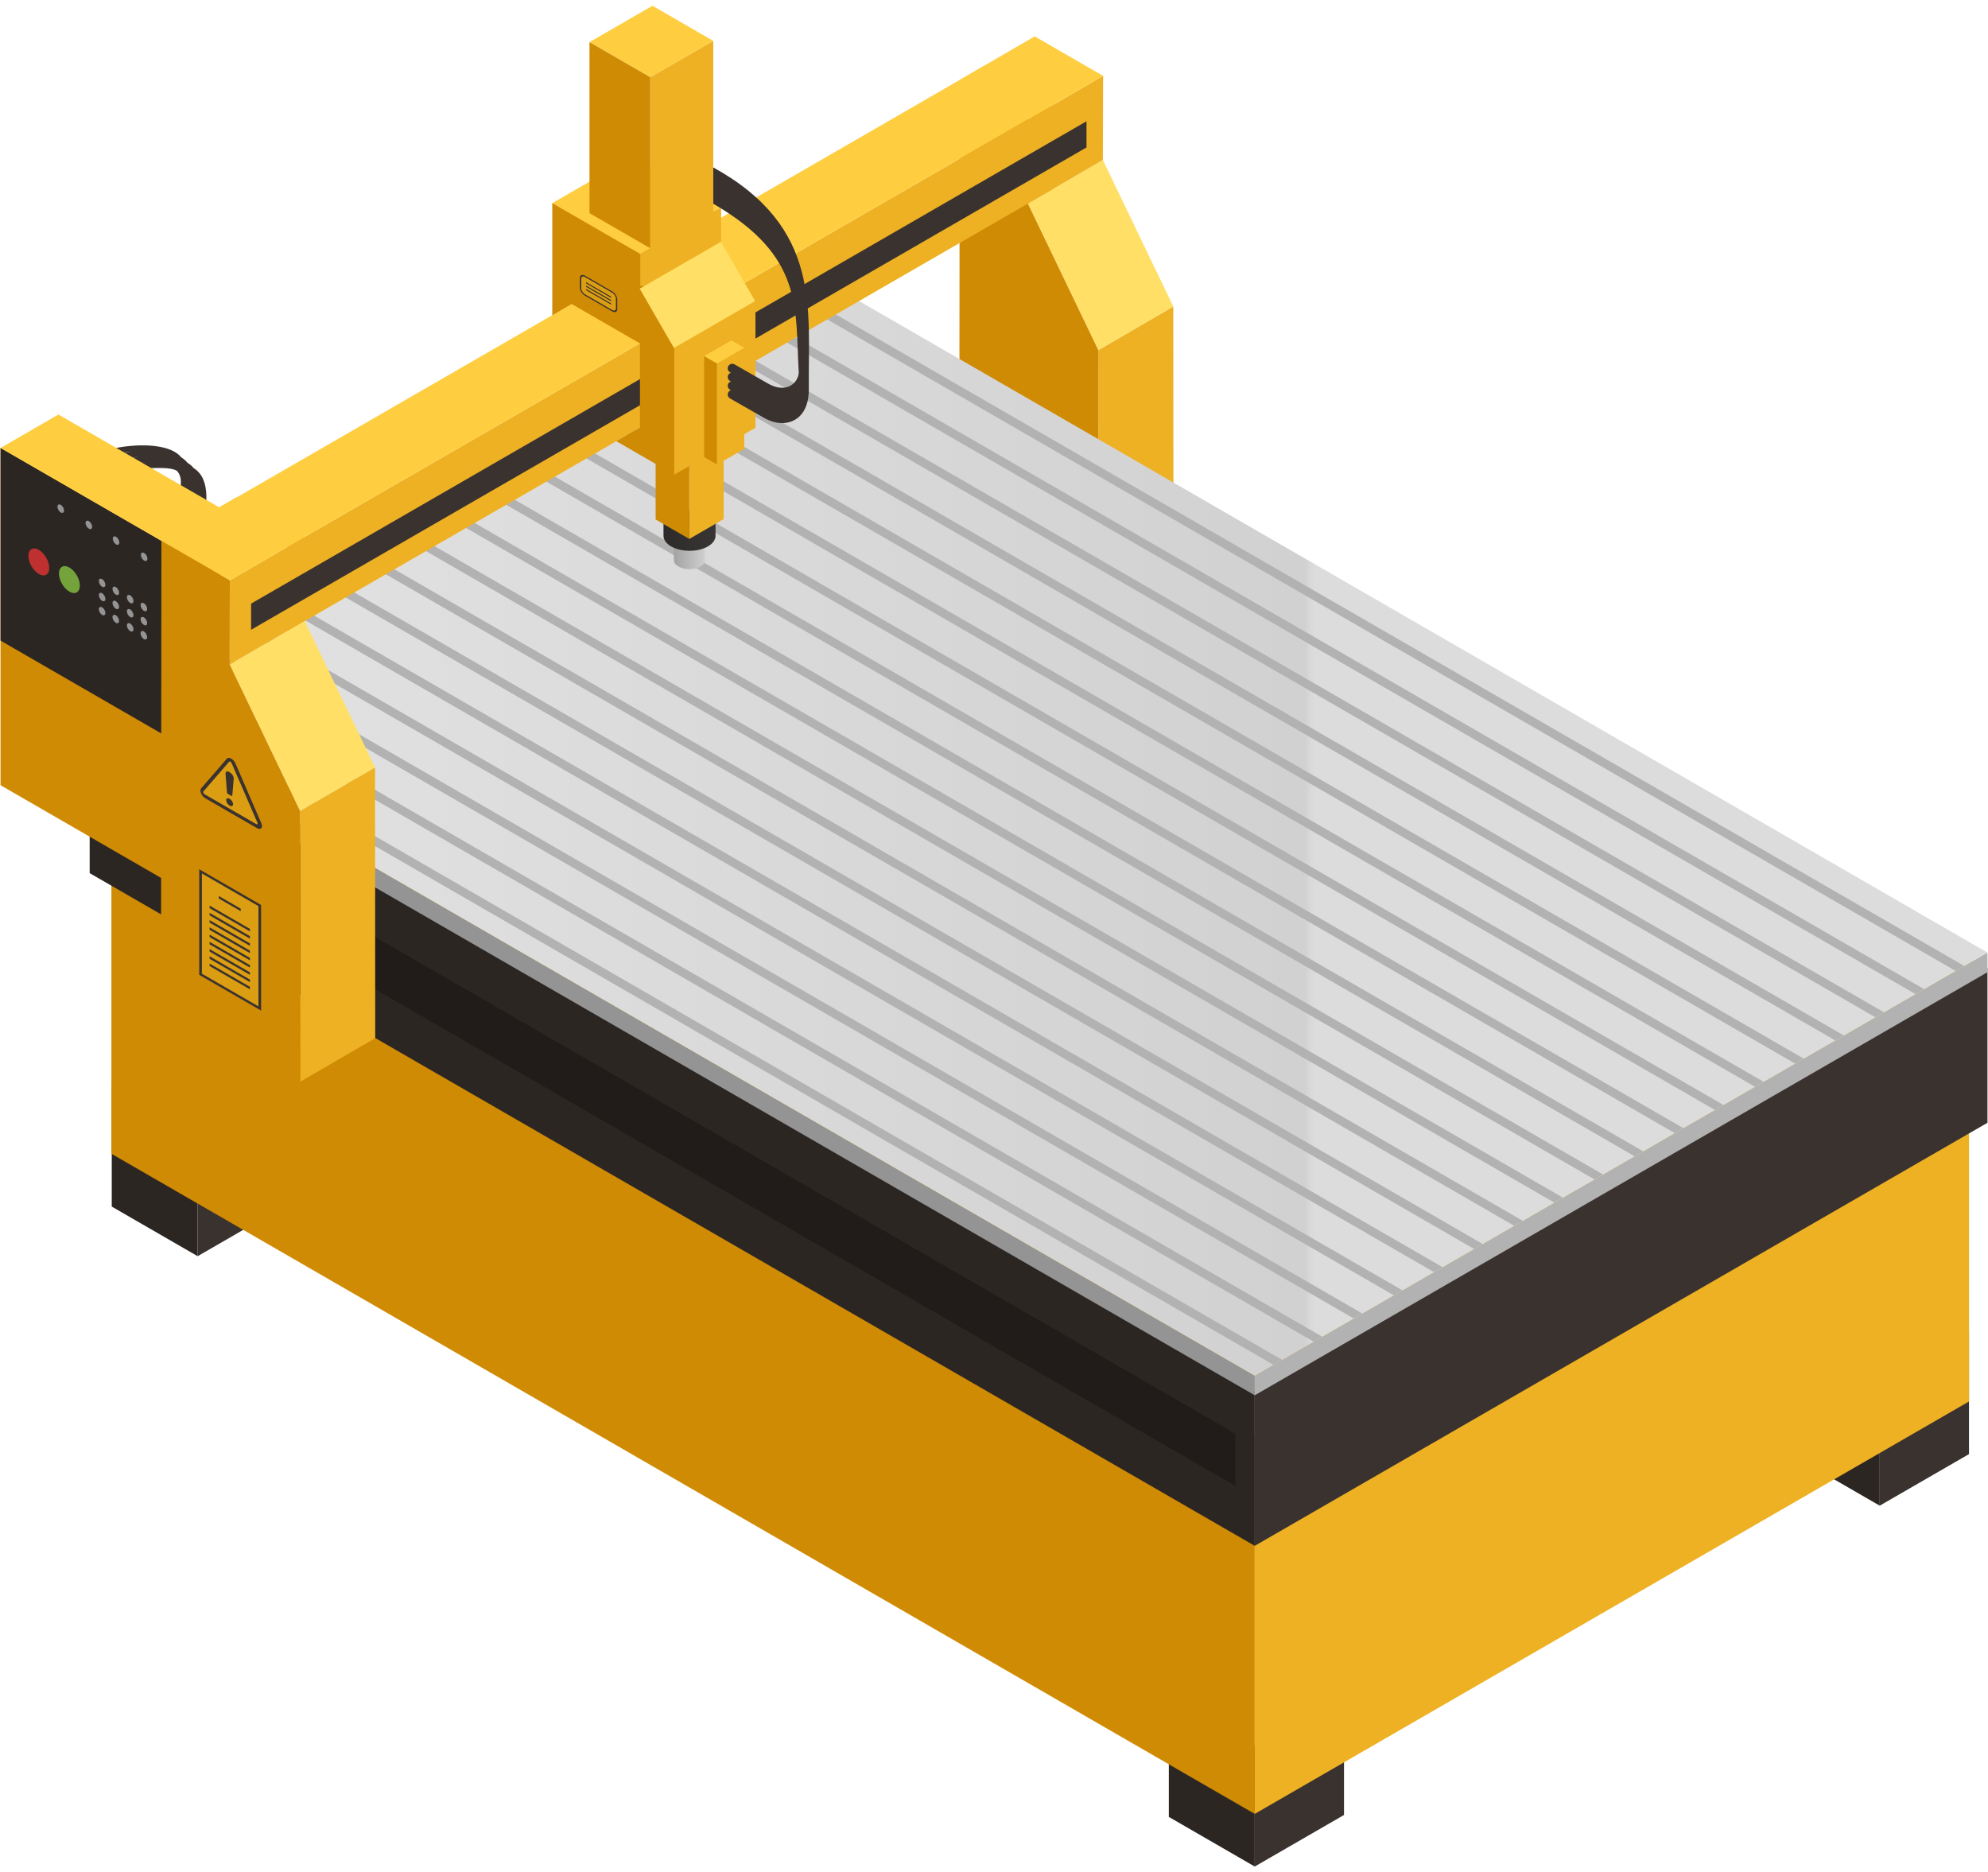 <?xml version="1.0" encoding="UTF-8" standalone="no"?>
<!-- Generator: Adobe Illustrator 27.5.0, SVG Export Plug-In . SVG Version: 6.00 Build 0)  -->

<svg
   version="1.1"
   x="0px"
   y="0px"
   viewBox="0 0 103 97"
   xml:space="preserve"
   sodipodi:docname="NestingCNC.svg"
   inkscape:version="1.3.2 (091e20e, 2023-11-25, custom)"
   width="100%"
   height="100%"
   xmlns:inkscape="http://www.inkscape.org/namespaces/inkscape"
   xmlns:sodipodi="http://sodipodi.sourceforge.net/DTD/sodipodi-0.dtd"
   xmlns="http://www.w3.org/2000/svg"
   xmlns:svg="http://www.w3.org/2000/svg"><defs
   id="defs665" /><sodipodi:namedview
   id="namedview665"
   pagecolor="#ffffff"
   bordercolor="#000000"
   borderopacity="0.25"
   inkscape:showpageshadow="2"
   inkscape:pageopacity="0.0"
   inkscape:pagecheckerboard="0"
   inkscape:deskcolor="#d1d1d1"
   inkscape:zoom="4.5443396"
   inkscape:cx="46.871497"
   inkscape:cy="41.480175"
   inkscape:window-width="2560"
   inkscape:window-height="1009"
   inkscape:window-x="1912"
   inkscape:window-y="-8"
   inkscape:window-maximized="1"
   inkscape:current-layer="_x30_" />
<g
   id="_x31__1_"
   transform="translate(-181.975,-128.394)">
	<path
   style="fill:#3a322e"
   d="m 187.818,151.634 c 1.564,-0.324 3.049,-0.18 3.546,0.453 0.124,0.076 0.231,0.167 0.318,0.276 0.125,0.077 0.233,0.168 0.321,0.277 0.791,0.487 0.806,1.635 0.421,3.371 -0.301,1.35 -0.381,2.275 -0.155,3.77 0.222,1.472 0.364,2.494 0.351,3.234 -0.447,-0.241 -0.892,-0.485 -1.337,-0.729 0.025,-0.701 -0.108,-1.725 -0.344,-3.297 -0.206,-1.363 -0.172,-2.369 0.125,-3.714 0.114,-0.525 0.223,-1.054 0.266,-1.587 0.023,-0.281 0.059,-0.607 -0.162,-0.873 -0.249,-0.269 -1.678,-0.173 -2.093,-0.094 l -0.298,-0.258 c 0.249,-0.051 0.487,-0.095 0.703,-0.123 -0.217,0.02 -0.461,0.058 -0.723,0.106 l -0.3,-0.26 c 0.244,-0.05 0.477,-0.093 0.691,-0.121 -0.214,0.02 -0.454,0.057 -0.71,0.104 l -0.301,-0.26 c 0.242,-0.049 0.473,-0.092 0.685,-0.12 -0.213,0.02 -0.45,0.056 -0.704,0.104 z"
   id="path1" />
	<g
   id="g5">
		<polygon
   style="fill:#eeb124"
   points="238.879,146.532 242.765,144.274 242.774,158.299 238.888,160.557 "
   id="polygon1" />
		<polygon
   style="fill:#ffdf66"
   points="235.23,138.941 239.115,136.683 242.765,144.274 238.879,146.532 "
   id="polygon2" />
		<polygon
   style="fill:#eeb124"
   points="235.242,134.583 239.128,132.325 239.115,136.683 235.23,138.941 "
   id="polygon3" />
		<polygon
   style="fill:#ffce40"
   points="231.696,132.536 235.582,130.278 239.128,132.325 235.242,134.583 "
   id="polygon4" />
		<polygon
   style="fill:#d08b05"
   points="238.879,146.532 238.888,160.557 231.677,156.394 231.696,132.536 235.242,134.583 235.23,138.941 "
   id="polygon5" />
	</g>
	<g
   id="Axonometric_Cube_7_">
		<polygon
   id="Cube_face_-_left_119_"
   style="fill:#2c2623"
   points="246.984,225.095 242.533,222.525 242.533,216.249 246.984,218.819 " />
		<polygon
   id="Cube_face_-_right_120_"
   style="fill:#3a322e"
   points="251.609,222.424 246.984,225.095 246.984,218.819 251.609,216.148 " />
	</g>
	<g
   id="Axonometric_Cube_9_">
		<polygon
   id="Cube_face_-_left_121_"
   style="fill:#2c2623"
   points="192.216,193.475 187.765,190.905 187.765,184.629 192.216,187.198 " />
		<polygon
   id="Cube_face_-_right_122_"
   style="fill:#3a322e"
   points="196.841,190.804 192.216,193.475 192.216,187.198 196.841,184.528 " />
	</g>
	<g
   id="Axonometric_Cube_8_">
		<polygon
   id="Cube_face_-_left_120_"
   style="fill:#2c2623"
   points="279.365,206.4 274.914,203.83 274.914,197.554 279.365,200.124 " />
		<polygon
   id="Cube_face_-_right_121_"
   style="fill:#3a322e"
   points="283.99,203.729 279.365,206.4 279.365,200.124 283.99,197.453 " />
	</g>
	<g
   id="Axonometric_Cube_2_">
		<polygon
   id="Cube_face_-_left_76_"
   style="fill:#d08b05"
   points="246.984,222.368 187.746,188.167 187.746,168.511 246.984,202.712 " />
		<polygon
   id="Cube_face_-_right_76_"
   style="fill:#eeb124"
   points="283.994,201 246.984,222.368 246.984,202.712 283.994,181.344 " />
	</g>
	<g
   id="Axonometric_Cube">
		<polygon
   id="Cube_face_-_left_73_"
   style="fill:#2c2623"
   points="246.984,208.481 186.621,173.63 186.621,165.611 246.984,200.462 " />
		<polygon
   style="fill:#211c1a"
   points="187.621,171.683 187.621,168.973 245.985,202.669 245.985,205.379 "
   id="polygon6" />
		<polygon
   id="Cube_face_-_right_73_"
   style="fill:#3a322e"
   points="284.947,186.563 246.984,208.481 246.984,200.462 284.947,178.544 " />
		<polygon
   id="Cube_face_-_top_73_"
   style="fill:#ffce40"
   points="246.984,200.462 186.621,165.611 224.583,143.693 284.947,178.544 " />
	</g>
	<g
   id="Axonometric_Cube_12_">
		<polygon
   id="Cube_face_-_left_124_"
   style="fill:#949494"
   points="246.984,200.681 186.621,165.83 186.621,164.811 246.984,199.662 " />
		<polygon
   id="Cube_face_-_right_125_"
   style="fill:#b2b2b2"
   points="284.947,178.763 246.984,200.681 246.984,199.662 284.947,177.744 " />

			<linearGradient
   id="Cube_face_-_top_00000131342071729996930000000010092523232036773286_"
   gradientUnits="userSpaceOnUse"
   x1="186.621"
   y1="171.278"
   x2="284.947"
   y2="171.278">
			<stop
   offset="0"
   style="stop-color:#E4E4E4"
   id="stop6" />
			<stop
   offset="0.64"
   style="stop-color:#D1D1D1"
   id="stop7" />
			<stop
   offset="0.645"
   style="stop-color:#DCDCDC"
   id="stop8" />
		</linearGradient>

			<polygon
   id="Cube_face_-_top_120_"
   style="fill:url(#Cube_face_-_top_00000131342071729996930000000010092523232036773286_)"
   points="246.984,199.662 186.621,164.811 224.583,142.893 284.947,177.744 " />
		<path
   style="fill:#b2b2b2"
   d="m 283.298,178.696 -60.364,-34.851 0.446,-0.257 60.364,34.851 z m -1.633,0.943 -60.364,-34.851 -0.446,0.257 60.364,34.851 z m -2.079,1.201 -60.364,-34.851 -0.446,0.257 60.364,34.851 z m -2.079,1.2 -60.364,-34.851 -0.446,0.257 60.364,34.851 z m -2.079,1.2 -60.364,-34.851 -0.446,0.257 60.364,34.851 z m -2.079,1.201 -60.364,-34.851 -0.446,0.257 60.364,34.851 z m -2.079,1.2 -60.364,-34.851 -0.446,0.257 60.364,34.851 z m -2.08,1.2 -60.364,-34.851 -0.446,0.257 60.364,34.851 z m -2.079,1.201 -60.364,-34.851 -0.446,0.257 60.364,34.851 z m -2.079,1.2 -60.364,-34.851 -0.446,0.257 60.364,34.851 z m -2.079,1.2 -60.364,-34.851 -0.446,0.257 60.364,34.851 z m -2.079,1.201 -60.364,-34.851 -0.446,0.257 60.364,34.851 z m -2.079,1.2 -60.364,-34.851 -0.446,0.257 60.365,34.851 z m -2.079,1.2 -60.364,-34.851 -0.446,0.257 60.364,34.851 z m -2.079,1.201 -60.364,-34.851 -0.446,0.257 60.364,34.851 z m -2.079,1.2 -60.364,-34.851 -0.446,0.257 60.364,34.851 z m -2.079,1.201 -60.364,-34.851 -0.446,0.257 60.364,34.851 z m -2.079,1.2 -60.364,-34.851 -0.446,0.257 60.364,34.851 z"
   id="path8" />
	</g>
	<g
   id="g12">
		<g
   id="Axonometric_Cube_16_">
			<polygon
   id="Cube_face_-_left_160_"
   style="fill:#d08b05"
   points="190.38,173.911 182.002,169.074 182.002,151.601 190.38,156.438 " />
			<polygon
   id="Cube_face_-_left_161_"
   style="fill:#2c2623"
   points="190.38,166.42 182.002,161.583 182.002,151.601 190.38,156.438 " />
			<polygon
   id="Cube_face_-_right_161_"
   style="fill:#eeb124"
   points="193.38,172.178 190.38,173.911 190.38,156.438 193.38,154.705 " />
			<polygon
   id="Cube_face_-_top_177_"
   style="fill:#ffce40"
   points="190.38,156.438 182.002,151.601 185.003,149.869 193.38,154.705 " />
		</g>
		<g
   id="g11">
			<path
   style="fill:#74a33c"
   d="m 185.102,158.463 c -0.149,-0.385 -0.061,-0.716 0.198,-0.739 0.259,-0.023 0.59,0.27 0.739,0.655 0.149,0.385 0.061,0.716 -0.198,0.739 -0.258,0.023 -0.589,-0.27 -0.739,-0.655 z"
   id="path9" />
			<path
   style="fill:#bf3030"
   d="m 183.518,157.548 c -0.149,-0.385 -0.061,-0.716 0.198,-0.739 0.259,-0.023 0.59,0.27 0.739,0.655 0.149,0.385 0.061,0.716 -0.198,0.739 -0.259,0.023 -0.59,-0.27 -0.739,-0.655 z"
   id="path10" />
			<path
   style="fill:#949494"
   d="m 187.826,160.477 c -0.047,-0.121 -0.019,-0.225 0.062,-0.232 0.081,-0.007 0.186,0.085 0.232,0.206 0.047,0.121 0.019,0.225 -0.062,0.232 -0.08,0.007 -0.185,-0.085 -0.232,-0.206 z m -0.475,-0.203 c 0.081,-0.007 0.109,-0.111 0.062,-0.232 -0.047,-0.121 -0.151,-0.214 -0.232,-0.206 -0.081,0.007 -0.109,0.111 -0.062,0.232 0.047,0.121 0.151,0.213 0.232,0.206 z m 0.708,-0.322 c 0.081,-0.007 0.109,-0.111 0.062,-0.232 -0.047,-0.121 -0.151,-0.214 -0.232,-0.206 -0.081,0.007 -0.109,0.111 -0.062,0.233 0.046,0.12 0.151,0.213 0.232,0.205 z m -0.708,-0.408 c 0.081,-0.007 0.109,-0.111 0.062,-0.232 -0.047,-0.121 -0.151,-0.214 -0.232,-0.206 -0.081,0.007 -0.109,0.111 -0.062,0.232 0.047,0.121 0.151,0.213 0.232,0.206 z m 0.708,-0.322 c 0.081,-0.007 0.109,-0.111 0.062,-0.232 -0.047,-0.121 -0.151,-0.213 -0.232,-0.206 -0.081,0.007 -0.109,0.111 -0.062,0.233 0.046,0.12 0.151,0.213 0.232,0.205 z m -0.708,-0.408 c 0.081,-0.007 0.109,-0.111 0.062,-0.233 -0.047,-0.121 -0.151,-0.214 -0.232,-0.206 -0.081,0.007 -0.109,0.111 -0.062,0.232 0.047,0.122 0.151,0.214 0.232,0.207 z m 2.163,2.709 c 0.081,-0.007 0.109,-0.111 0.062,-0.232 -0.047,-0.121 -0.151,-0.214 -0.232,-0.206 -0.081,0.007 -0.109,0.111 -0.062,0.232 0.047,0.121 0.151,0.213 0.232,0.206 z m -0.708,-0.409 c 0.081,-0.007 0.109,-0.111 0.062,-0.232 -0.047,-0.121 -0.151,-0.214 -0.233,-0.206 -0.081,0.007 -0.109,0.111 -0.062,0.232 0.048,0.121 0.152,0.214 0.233,0.206 z m 0.708,-0.321 c 0.081,-0.007 0.109,-0.111 0.062,-0.232 -0.047,-0.121 -0.151,-0.213 -0.232,-0.206 -0.081,0.007 -0.109,0.111 -0.062,0.233 0.047,0.12 0.151,0.212 0.232,0.205 z m -0.708,-0.409 c 0.081,-0.007 0.109,-0.111 0.062,-0.232 -0.047,-0.121 -0.151,-0.214 -0.233,-0.206 -0.081,0.007 -0.109,0.111 -0.062,0.232 0.048,0.121 0.152,0.213 0.233,0.206 z m 0.708,-0.322 c 0.081,-0.007 0.109,-0.111 0.062,-0.232 -0.047,-0.121 -0.151,-0.213 -0.232,-0.206 -0.081,0.007 -0.109,0.111 -0.062,0.233 0.047,0.12 0.151,0.213 0.232,0.205 z m -0.708,-0.408 c 0.081,-0.007 0.109,-0.111 0.062,-0.232 -0.047,-0.121 -0.151,-0.214 -0.233,-0.206 -0.081,0.007 -0.109,0.111 -0.062,0.232 0.048,0.121 0.152,0.213 0.233,0.206 z m -0.733,-3.034 c 0.081,-0.007 0.109,-0.111 0.062,-0.233 -0.047,-0.121 -0.151,-0.213 -0.232,-0.206 -0.081,0.007 -0.109,0.111 -0.062,0.233 0.047,0.121 0.151,0.213 0.232,0.206 z m 1.456,0.84 c 0.081,-0.007 0.109,-0.111 0.062,-0.233 -0.047,-0.121 -0.151,-0.213 -0.232,-0.206 -0.081,0.007 -0.109,0.111 -0.062,0.232 0.046,0.122 0.15,0.214 0.232,0.207 z m -4.321,-2.495 c 0.081,-0.007 0.109,-0.111 0.062,-0.232 -0.047,-0.121 -0.151,-0.214 -0.233,-0.206 -0.081,0.007 -0.109,0.111 -0.062,0.232 0.047,0.121 0.151,0.214 0.233,0.206 z m 1.455,0.841 c 0.081,-0.007 0.109,-0.111 0.062,-0.232 -0.047,-0.121 -0.151,-0.214 -0.232,-0.206 -0.081,0.007 -0.109,0.111 -0.062,0.232 0.046,0.121 0.151,0.213 0.232,0.206 z"
   id="path11" />
		</g>
	</g>
	<g
   id="g16">
		<g
   id="g15">
			<linearGradient
   id="SVGID_1_"
   gradientUnits="userSpaceOnUse"
   x1="216.887"
   y1="156.66"
   x2="218.502"
   y2="156.66">
				<stop
   offset="0"
   style="stop-color:#A3A3A3"
   id="stop12" />
				<stop
   offset="1"
   style="stop-color:#CFCFCF"
   id="stop13" />
			</linearGradient>
			<path
   style="fill:url(#SVGID_1_)"
   d="m 218.5,155.443 -1.614,-0.005 0.002,1.974 c 0,0.12 0.079,0.241 0.239,0.333 0.315,0.182 0.826,0.183 1.141,0 0.156,-0.091 0.234,-0.209 0.234,-0.328 z"
   id="path13" />

				<linearGradient
   id="SVGID_00000041997693018263473950000013991345026083378105_"
   gradientUnits="userSpaceOnUse"
   x1="216.351"
   y1="155.867"
   x2="219.048"
   y2="155.867">
				<stop
   offset="0"
   style="stop-color:#2D2B2A"
   id="stop14" />
				<stop
   offset="1"
   style="stop-color:#383534"
   id="stop15" />
			</linearGradient>
			<path
   style="fill:url(#SVGID_00000041997693018263473950000013991345026083378105_)"
   d="m 219.046,154.878 c -0.002,-0.198 -2.694,0.075 -2.695,0.011 v 1.27 c 0.003,0.197 0.135,0.393 0.395,0.543 0.527,0.304 1.38,0.304 1.907,0 0.266,-0.154 0.398,-0.356 0.395,-0.558 v -1.263 c 0,-0.005 -0.002,-0.004 -0.002,-0.003 z"
   id="path15" />
		</g>
		<g
   id="Axonometric_Cube_15_">
			<polygon
   style="fill:#d08b05"
   points="215.944,146.598 215.944,155.307 217.689,156.315 217.689,146.598 "
   id="polygon15" />
			<polygon
   style="fill:#eeb124"
   points="217.689,146.598 217.689,156.315 219.466,155.289 219.466,146.598 "
   id="polygon16" />
		</g>
	</g>
	<g
   id="Axonometric_Cube_5_">
		<polygon
   id="Cube_face_-_right_118_"
   style="fill:#eeb124"
   points="236.538,138.186 196.854,161.098 196.854,156.733 236.538,133.821 " />
		<polygon
   id="Cube_face_-_top_118_"
   style="fill:#ffce40"
   points="196.854,156.733 193.32,154.693 233.004,131.781 236.538,133.821 " />
	</g>
	<g
   id="g21">
		<polygon
   style="fill:#eeb124"
   points="197.52,170.411 201.406,168.153 201.415,182.178 197.529,184.436 "
   id="polygon17" />
		<polygon
   style="fill:#ffdf66"
   points="193.871,162.82 197.757,160.562 201.406,168.153 197.52,170.411 "
   id="polygon18" />
		<polygon
   style="fill:#eeb124"
   points="193.883,158.462 197.769,156.204 197.757,160.562 193.871,162.82 "
   id="polygon19" />
		<polygon
   style="fill:#ffce40"
   points="190.337,156.414 194.223,154.156 197.769,156.204 193.883,158.462 "
   id="polygon20" />
		<polygon
   style="fill:#d08b05"
   points="197.52,170.411 197.529,184.436 190.318,180.273 190.337,156.414 193.883,158.462 193.871,162.82 "
   id="polygon21" />
	</g>
	<polygon
   style="fill:#3a322e"
   points="194.985,159.666 238.267,134.677 238.267,136.033 194.985,161.021 "
   id="polygon22" />
	<g
   id="Axonometric_Cube_53_">
		<polygon
   id="Cube_face_-_left_1054_"
   style="fill:#d08b05"
   points="210.588,138.919 219.096,139.274 215.149,146.197 211.597,144.146 210.588,144.731 " />
		<polygon
   id="Cube_face_-_right_1051_"
   style="fill:#eeb124"
   points="219.336,143.78 215.149,146.197 215.149,141.552 219.336,139.135 " />
		<polygon
   id="Cube_face_-_top_1053_"
   style="fill:#ffce40"
   points="215.149,141.552 210.588,138.919 214.775,136.502 219.336,139.135 " />
	</g>
	<g
   id="Axonometric_Cube_55_">
		<polygon
   id="Cube_face_-_left_1100_"
   style="fill:#d08b05"
   points="215.132,143.197 221.019,143.894 216.908,152.984 213.902,151.249 215.132,150.545 " />
		<polygon
   id="Cube_face_-_right_1097_"
   style="fill:#eeb124"
   points="221.116,150.554 216.908,152.984 216.908,146.268 221.116,143.838 " />

			<rect
   id="Cube_face_-_top_1099_"
   x="215.694"
   y="141.744"
   transform="matrix(0.866,-0.5,0.5,0.866,-42.545,128.447)"
   style="fill:#ffdf66"
   width="4.859"
   height="3.547" />
	</g>
	<g
   id="g26">
		<g
   id="g23">
			<path
   style="fill:#3a322e"
   d="m 212.287,143.713 c -0.148,-0.086 -0.269,-0.276 -0.269,-0.424 v -0.497 c 0,-0.148 0.121,-0.199 0.269,-0.113 l 1.4,0.809 c 0.148,0.086 0.269,0.276 0.269,0.424 v 0.497 c 0,0.148 -0.121,0.199 -0.269,0.113 z"
   id="path22" />
			<path
   style="fill:#db9d12"
   d="m 213.688,144.452 -1.4,-0.808 c -0.11,-0.063 -0.199,-0.204 -0.199,-0.314 v -0.497 c 0,-0.11 0.089,-0.148 0.199,-0.084 l 1.4,0.808 c 0.11,0.064 0.199,0.204 0.199,0.314 v 0.497 c 0,0.11 -0.089,0.148 -0.199,0.084 z"
   id="path23" />
		</g>
		<g
   id="g25">
			<polygon
   style="fill:#3a322e"
   points="213.636,143.823 212.339,143.075 212.339,143.014 213.636,143.762 "
   id="polygon23" />
			<polygon
   style="fill:#3a322e"
   points="213.636,143.999 212.339,143.25 212.339,143.189 213.636,143.938 "
   id="polygon24" />
			<polygon
   style="fill:#3a322e"
   points="213.636,144.174 212.339,143.426 212.339,143.365 213.636,144.113 "
   id="polygon25" />
		</g>
	</g>
	<g
   id="Axonometric_Cube_13_">
		<polygon
   id="Cube_face_-_top_309_"
   style="fill:#ffce40"
   points="215.669,132.396 212.517,130.576 215.779,128.693 218.93,130.513 " />
		<polygon
   id="Cube_face_-_left_313_"
   style="fill:#d08b05"
   points="215.669,141.257 212.517,139.438 212.517,130.576 215.669,132.396 " />
		<polygon
   id="Cube_face_-_right_309_"
   style="fill:#eeb124"
   points="218.93,139.374 215.669,141.257 215.669,132.396 218.93,130.513 " />
	</g>
	<g
   id="Axonometric_Cube_14_">
		<polygon
   id="Cube_face_-_top_140_"
   style="fill:#ffce40"
   points="219.128,147.232 218.458,146.845 219.869,146.03 220.539,146.417 " />
		<polygon
   id="Cube_face_-_left_125_"
   style="fill:#d08b05"
   points="219.128,152.464 218.458,152.077 218.458,146.845 219.128,147.232 " />
		<polygon
   id="Cube_face_-_right_126_"
   style="fill:#eeb124"
   points="220.539,151.65 219.128,152.464 219.128,147.232 220.539,146.417 " />
	</g>
	<g
   id="g30">
		<g
   id="g28">
			<path
   style="fill:#3a322e"
   d="m 192.617,169.755 c -0.093,-0.054 -0.177,-0.15 -0.223,-0.257 -0.046,-0.107 -0.047,-0.204 0,-0.258 l 1.337,-1.544 c 0.047,-0.054 0.13,-0.054 0.223,0 0.093,0.054 0.177,0.15 0.223,0.258 l 1.337,3.087 c 0.047,0.108 0.047,0.204 0,0.258 -0.047,0.053 -0.13,0.053 -0.223,0 z"
   id="path26" />
			<path
   style="fill:#db9d12"
   d="m 192.511,169.399 1.337,-1.544 c 0.028,-0.033 0.099,0.008 0.127,0.073 l 1.337,3.087 c 0.028,0.065 -0.007,0.106 -0.064,0.073 l -2.674,-1.544 c -0.056,-0.031 -0.092,-0.112 -0.063,-0.145 z"
   id="path27" />
			<path
   style="fill:#3a322e"
   d="m 193.795,169.532 c -0.032,-0.018 -0.058,-0.058 -0.061,-0.091 l -0.073,-0.939 c -0.028,-0.331 0.449,-0.024 0.423,0.244 l -0.073,0.854 c -0.003,0.03 -0.029,0.039 -0.061,0.021 z m 0.078,0.245 c -0.098,-0.057 -0.178,-0.023 -0.178,0.075 0,0.099 0.08,0.224 0.178,0.281 0.098,0.057 0.178,0.023 0.178,-0.075 0,-0.098 -0.08,-0.225 -0.178,-0.281 z"
   id="path28" />
		</g>
		<g
   id="g29">
			<polygon
   style="fill:#3a322e"
   points="192.297,178.899 192.297,173.429 195.502,175.279 195.502,180.749 "
   id="polygon28" />
			<polygon
   style="fill:#db9d12"
   points="195.365,180.533 192.435,178.841 192.435,173.645 195.365,175.337 "
   id="polygon29" />
			<path
   style="fill:#3a322e"
   d="m 194.447,175.6 -1.136,-0.656 v -0.129 l 1.136,0.656 z m 0.475,0.918 -2.087,-1.205 v 0.129 l 2.087,1.205 z m 0,0.504 -2.087,-1.205 v -0.129 l 2.087,1.205 z m 0,0.375 -2.087,-1.205 v -0.129 l 2.087,1.205 z m 0,0.375 -2.087,-1.205 v -0.129 l 2.087,1.205 z m 0,0.375 -2.087,-1.205 v -0.129 l 2.087,1.205 z m 0,0.376 -2.087,-1.205 v -0.129 l 2.087,1.205 z m 0,0.375 -2.087,-1.205 v -0.129 l 2.087,1.205 z m 0,0.375 -2.087,-1.205 v -0.129 l 2.087,1.205 z m 0,0.375 -2.087,-1.205 v -0.129 l 2.087,1.205 z"
   id="path29" />
		</g>
	</g>
	<path
   style="fill:#3a322e"
   d="m 218.93,137.068 v 1.882 c 4.716,2.727 4.235,5.434 4.43,8.766 0,0 -0.018,0.41 -0.409,0.647 -0.304,0.184 -0.705,0.165 -1.154,-0.081 l -1.764,-1.01 c -0.114,-0.066 -0.256,-0.026 -0.321,0.087 -0.064,0.113 -0.026,0.256 0.087,0.321 l 0.045,0.026 c -0.053,0.018 -0.102,0.051 -0.132,0.104 -0.064,0.113 -0.026,0.256 0.087,0.321 l 0.047,0.027 c -0.054,0.017 -0.104,0.051 -0.134,0.105 -0.064,0.113 -0.026,0.256 0.087,0.321 l 0.046,0.026 c -0.053,0.017 -0.103,0.05 -0.133,0.104 -0.064,0.113 -0.026,0.256 0.087,0.321 l 1.788,1.023 c 0.309,0.17 0.62,0.255 0.912,0.255 0.256,0 0.495,-0.066 0.704,-0.197 0.471,-0.298 0.686,-0.877 0.677,-1.592 -0.048,-4.071 0.7,-8.34 -4.95,-11.456 z"
   id="path30" />
</g>











</svg>
